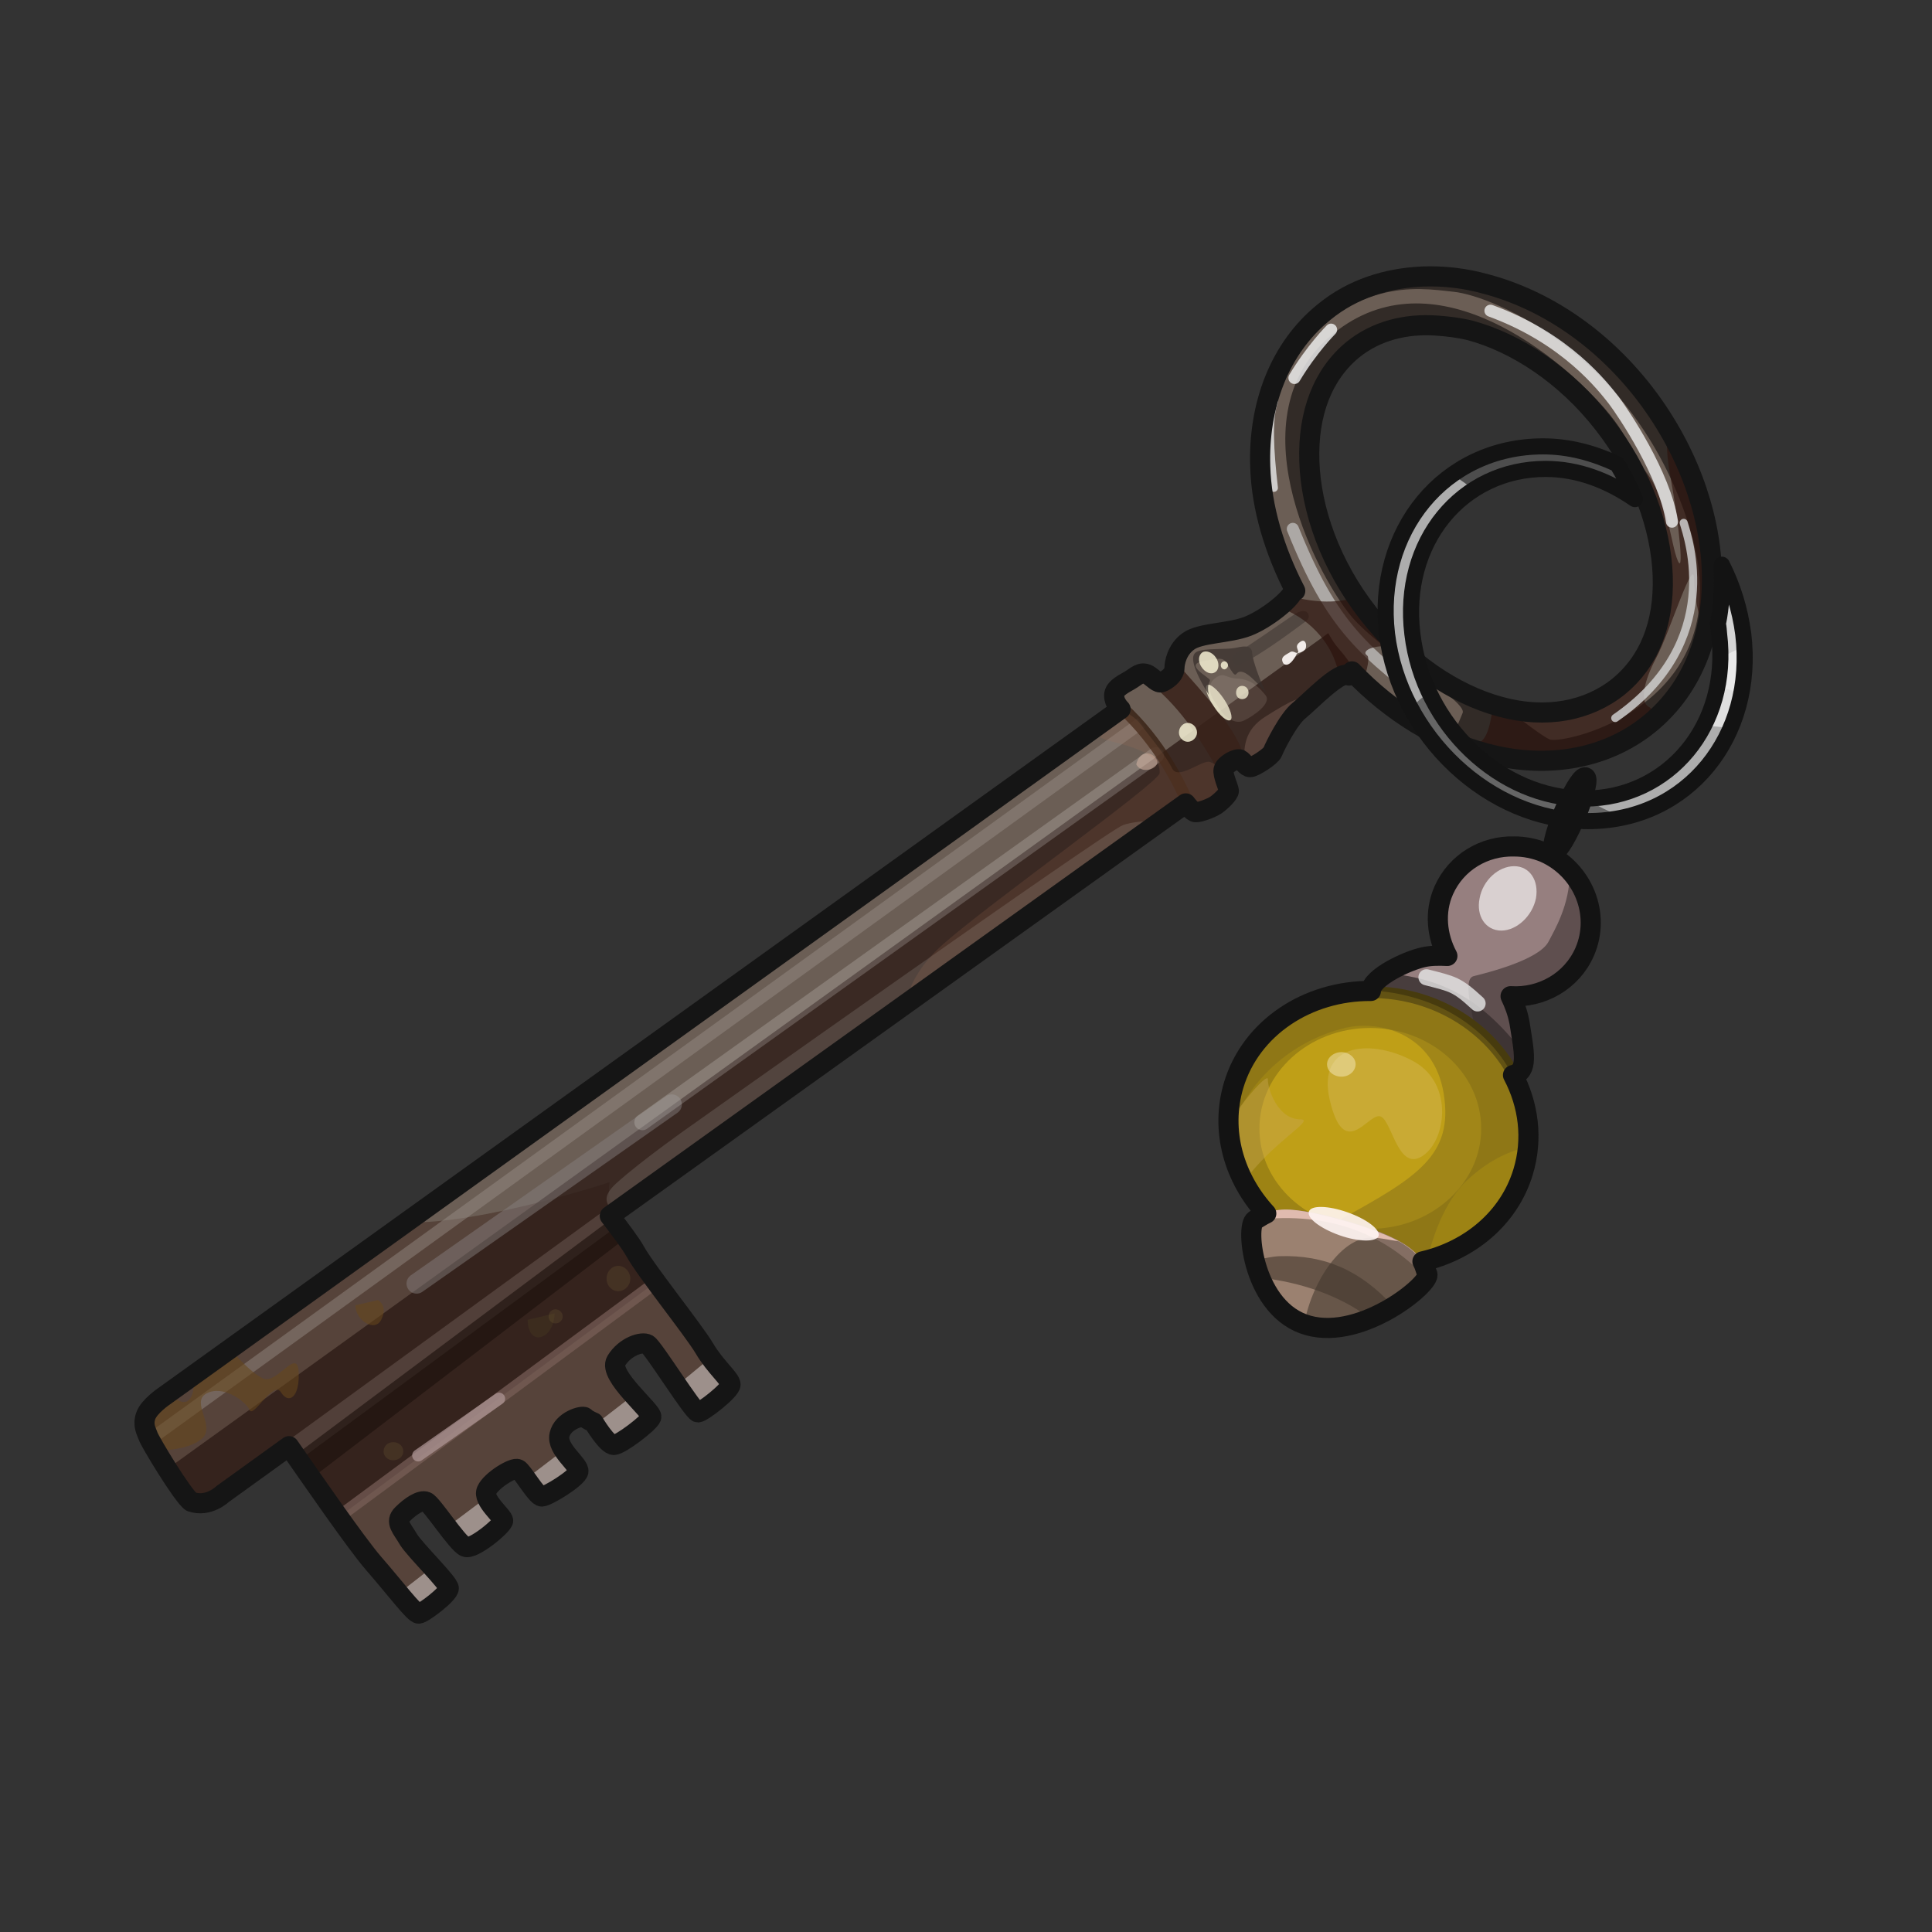 <?xml version="1.0" encoding="UTF-8" standalone="no"?>
<!DOCTYPE svg PUBLIC "-//W3C//DTD SVG 1.0//EN" "http://www.w3.org/TR/2001/REC-SVG-20010904/DTD/svg10.dtd">
<svg xmlns:svg="http://www.w3.org/2000/svg" xmlns="http://www.w3.org/2000/svg" version="1.0" width="100%" height="100%" viewBox="0 0 48 48" id="_yellow01" style="display:inline">
<rect x="0" y="0" width="48" height="48" fill="#333333" stroke="none"/>
<defs id="defs2385"/>
<g id="yellow01" style="display:inline">
<path d="M 35.34,6.87 C 34.46,6.91 33.61,7.17 32.9,7.75 C 31.77,8.66 31.26,10.1 31.31,11.59 C 31.34,12.61 31.66,13.67 32.18,14.68 C 32.16,14.7 32.13,14.69 32.12,14.71 C 32.04,14.91 31.46,15.38 31,15.56 C 30.53,15.74 29.82,15.72 29.53,15.93 C 29.23,16.14 29.18,16.49 29.18,16.59 C 29.18,16.69 29.12,16.8 28.96,16.9 C 28.81,17 28.78,16.96 28.59,16.81 C 28.39,16.65 28.27,16.77 28.12,16.87 C 27.97,16.97 27.68,17.08 27.68,17.28 C 27.68,17.47 27.84,17.62 27.84,17.62 L 4.09,34.68 C 4.09,34.68 3.7,34.94 3.62,35.18 C 3.54,35.42 3.64,35.56 3.68,35.68 C 3.72,35.81 4.54,37.17 4.75,37.31 C 5.18,37.46 5.53,37.12 5.53,37.12 L 7.18,35.93 C 7.71,36.69 8.84,38.33 9.28,38.84 C 9.83,39.47 10.29,40.09 10.4,40.09 C 10.51,40.09 11.15,39.6 11.15,39.46 C 11.15,39.33 10.32,38.52 10.15,38.25 C 9.99,37.97 9.8,37.81 10,37.62 C 10.19,37.43 10.45,37.25 10.59,37.31 C 10.73,37.36 11.36,38.35 11.56,38.43 C 11.75,38.52 12.5,37.89 12.5,37.78 C 12.5,37.67 11.98,37.27 12.09,37.03 C 12.2,36.78 12.76,36.44 12.87,36.5 C 12.98,36.55 13.33,37.18 13.46,37.18 C 13.6,37.18 14.34,36.72 14.37,36.56 C 14.4,36.39 13.82,36.01 13.9,35.65 C 13.98,35.29 14.47,35.16 14.53,35.21 C 14.58,35.27 14.75,35.34 14.75,35.34 C 14.75,35.34 15.08,35.9 15.25,35.9 C 15.41,35.9 16.13,35.35 16.18,35.21 C 16.24,35.08 15.09,34.17 15.31,33.81 C 15.53,33.45 15.95,33.32 16.09,33.4 C 16.23,33.48 17.23,35.09 17.34,35.09 C 17.45,35.09 18.15,34.54 18.15,34.4 C 18.15,34.26 17.77,33.96 17.5,33.5 C 17.22,33.03 16.05,31.58 15.78,31.09 C 15.67,30.89 15.41,30.55 15.15,30.21 L 29.46,19.96 C 29.46,19.96 29.62,20.18 29.71,20.18 C 29.81,20.18 30.07,20.09 30.21,20 C 30.35,19.9 30.53,19.72 30.53,19.65 C 30.53,19.58 30.37,19.25 30.4,19.12 C 30.43,18.99 30.72,18.83 30.81,18.87 C 30.89,18.91 30.96,19.06 31.06,19.06 C 31.16,19.06 31.58,18.79 31.62,18.68 C 31.66,18.57 32.01,17.86 32.28,17.65 C 32.54,17.44 33.3,16.64 33.5,16.78 C 33.53,16.8 33.55,16.75 33.59,16.68 C 34.57,17.7 35.72,18.4 36.9,18.71 C 38.32,19.1 39.83,18.91 40.96,18 C 42.1,17.08 42.58,15.67 42.53,14.18 C 42.48,12.7 41.89,11.09 40.81,9.71 C 39.73,8.34 38.35,7.44 36.93,7.06 C 36.4,6.91 35.86,6.85 35.34,6.87 z M 35.71,8.09 C 35.98,8.11 36.24,8.14 36.53,8.21 C 37.67,8.52 38.9,9.32 39.84,10.53 C 40.78,11.73 41.27,13.11 41.31,14.31 C 41.35,15.51 40.96,16.45 40.21,17.06 C 39.46,17.66 38.42,17.87 37.28,17.56 C 36.13,17.25 34.94,16.45 34,15.25 C 33.05,14.04 32.57,12.66 32.53,11.46 C 32.49,10.26 32.87,9.29 33.62,8.68 C 34.18,8.23 34.91,8.03 35.71,8.09 z" id="p2481" style="fill:#6b5e55;fill-opacity:1;fill-rule:evenodd;stroke:none"/>
<path d="M 15.15,29.37 C 15.15,29.37 11.97,30.42 10.09,30.37 L 4.09,34.68 C 4.09,34.68 3.7,34.94 3.62,35.18 C 3.54,35.42 3.64,35.56 3.68,35.68 C 3.72,35.81 4.54,37.17 4.75,37.31 C 5.18,37.46 5.53,37.12 5.53,37.12 L 7.18,35.93 C 7.71,36.69 8.84,38.33 9.28,38.84 C 9.83,39.47 10.29,40.09 10.4,40.09 C 10.51,40.09 11.15,39.6 11.15,39.46 C 11.15,39.33 10.32,38.52 10.15,38.25 C 9.99,37.97 9.8,37.81 10,37.62 C 10.19,37.43 10.45,37.25 10.59,37.31 C 10.73,37.36 11.36,38.35 11.56,38.43 C 11.75,38.52 12.5,37.89 12.5,37.78 C 12.5,37.67 11.98,37.27 12.09,37.03 C 12.2,36.78 12.76,36.44 12.87,36.5 C 12.98,36.55 13.33,37.18 13.46,37.18 C 13.6,37.18 14.34,36.72 14.37,36.56 C 14.4,36.39 13.82,36.01 13.9,35.65 C 13.98,35.29 14.47,35.16 14.53,35.21 C 14.58,35.27 14.75,35.34 14.75,35.34 C 14.75,35.34 15.08,35.9 15.25,35.9 C 15.41,35.9 16.13,35.35 16.18,35.21 C 16.24,35.08 15.09,34.17 15.31,33.81 C 15.53,33.45 15.95,33.32 16.09,33.4 C 16.23,33.48 17.23,35.09 17.34,35.09 C 17.45,35.09 18.15,34.54 18.15,34.4 C 18.15,34.26 17.77,33.96 17.5,33.5 C 17.22,33.03 16.05,31.58 15.78,31.09 C 15.67,30.89 15.41,30.55 15.15,30.21 L 15.28,30.12 C 15.05,29.72 15.15,29.37 15.15,29.37 z" id="p3299" style="fill:#31160b;fill-opacity:0.37;fill-rule:evenodd;stroke:none;display:inline"/>
<path d="M 33,15.73 L 4.15,36.5 C 4.39,36.87 4.64,37.24 4.75,37.31 C 5.18,37.46 5.53,37.12 5.53,37.12 L 7.18,35.93 C 7.49,36.37 7.97,37.04 8.43,37.68 L 16.31,31.84 C 16.1,31.56 15.86,31.24 15.78,31.09 C 15.67,30.89 15.41,30.55 15.15,30.21 L 29.46,19.96 C 29.46,19.96 29.62,20.18 29.71,20.18 C 29.81,20.18 30.07,20.09 30.21,20 C 30.35,19.9 30.53,19.72 30.53,19.65 C 30.53,19.58 30.37,19.25 30.4,19.12 C 30.43,18.99 30.72,18.83 30.81,18.87 C 30.89,18.91 30.96,19.06 31.06,19.06 C 31.16,19.06 31.58,18.79 31.62,18.68 C 31.66,18.57 32.01,17.86 32.28,17.65 C 32.54,17.44 33.39,16.41 33.59,16.55 C 33.28,16.08 33.23,16.15 33,15.73 z" id="p3267" style="fill:#2a1a14;fill-opacity:0.76;fill-rule:evenodd;stroke:none;display:inline"/>
<path d="M 3.8,35.71 L 28.35,17.96" id="p3270" style="fill:none;fill-rule:evenodd;stroke:#9c928d;stroke-width:0.30;stroke-linecap:butt;stroke-linejoin:miter;stroke-miterlimit:4;stroke-dasharray:none;stroke-opacity:0.43;display:inline"/>
<path d="M 3.91,36.03 C 3.91,36.03 4.63,36.06 5.01,35.75 C 5.38,35.44 4.72,34.84 5.13,34.62 C 5.54,34.4 6.1,34.81 6.2,35.03 C 6.29,35.25 6.79,34.28 6.98,34.59 C 7.17,34.9 7.45,34.72 7.42,34.09 C 7.39,33.46 6.88,34.4 6.54,34.25 C 6.2,34.09 5.79,33.59 5.79,33.59 C 5.79,33.59 4.82,34.06 4.82,34.34 C 4.82,34.62 4.72,34.97 4.41,34.78 C 4.1,34.59 3.72,35.25 3.72,35.25 L 3.91,36.03 z" id="p3326" style="fill:#66471b;fill-opacity:0.57;fill-rule:evenodd;stroke:none;display:inline"/>
<path d="M 10.35,31.89 L 16.69,27.44" id="p3273" style="fill:none;fill-rule:evenodd;stroke:#878181;stroke-width:0.5;stroke-linecap:round;stroke-linejoin:miter;stroke-miterlimit:4;stroke-dasharray:none;stroke-opacity:0.47;display:inline"/>
<path d="M 15.96,27.88 L 28.72,18.76" id="p3275" style="fill:none;fill-rule:evenodd;stroke:#ece9e8;stroke-width:0.40;stroke-linecap:round;stroke-linejoin:miter;stroke-miterlimit:4;stroke-dasharray:none;stroke-opacity:0.21;display:inline"/>
<path d="M 15.68,29.59 L 5.03,37.34 C 5.32,37.32 5.53,37.12 5.53,37.12 L 7.18,35.93 C 7.24,36.02 7.36,36.17 7.43,36.28 L 15.34,30.46 C 15.27,30.37 15.23,30.31 15.15,30.21 L 15.71,29.81 L 15.68,29.59 z" id="p3279" style="fill:#998a83;fill-opacity:0.28;fill-rule:evenodd;stroke:none;display:inline"/>
<path d="M 17.68,33.71 L 16.81,34.43 C 17.05,34.78 17.29,35.09 17.34,35.09 C 17.45,35.09 18.15,34.54 18.15,34.4 C 18.15,34.29 17.92,34.03 17.68,33.71 z M 15.75,34.65 L 14.78,35.4 C 14.83,35.49 15.1,35.9 15.25,35.9 C 15.41,35.9 16.13,35.35 16.18,35.21 C 16.21,35.15 15.98,34.91 15.75,34.65 z M 14,36.03 L 13.06,36.75 C 13.2,36.95 13.37,37.18 13.46,37.18 C 13.6,37.18 14.34,36.72 14.37,36.56 C 14.39,36.45 14.14,36.26 14,36.03 z M 12.12,37.18 L 11.12,37.93 C 11.3,38.17 11.47,38.4 11.56,38.43 C 11.75,38.52 12.5,37.89 12.5,37.78 C 12.5,37.69 12.18,37.42 12.12,37.18 z M 10.75,38.93 L 9.9,39.59 C 10.14,39.88 10.34,40.09 10.4,40.09 C 10.51,40.09 11.15,39.6 11.15,39.46 C 11.15,39.4 10.96,39.17 10.75,38.93 z" id="p3283" style="fill:#c8c0bc;fill-opacity:0.62;fill-rule:evenodd;stroke:none;display:inline"/>
<path d="M 8.46,37.65 L 16.3,31.86" id="p3312" style="fill:none;fill-rule:evenodd;stroke:#7a6059;stroke-width:0.30;stroke-linecap:butt;stroke-linejoin:miter;stroke-miterlimit:4;stroke-dasharray:none;stroke-opacity:0.70;display:inline"/>
<path d="M 7.38,36.12 L 15.25,30.24 L 15.48,30.81 L 7.75,36.72 L 7.38,36.12 z" id="p3314" style="fill:#1b100c;fill-opacity:0.63;fill-rule:evenodd;stroke:none;display:inline"/>
<path d="M 10.39,36.16 L 12.4,34.75" id="p3324" style="fill:none;fill-rule:evenodd;stroke:#ae9595;stroke-width:0.30;stroke-linecap:round;stroke-linejoin:miter;stroke-miterlimit:4;stroke-dasharray:none;stroke-opacity:0.73;display:inline"/>
<path d="M 13.11,32.79 C 13.11,33.14 13.3,33.33 13.54,33.17 C 13.78,33.01 13.78,32.63 13.78,32.63 L 13.11,32.79 z" id="p3416" style="fill:#473c20;fill-opacity:0.38;fill-rule:evenodd;stroke:none;display:inline"/>
<path d="M 8.83,32.43 C 8.83,32.81 9.33,33.12 9.48,32.77 C 9.64,32.43 9.39,32.3 9.39,32.3 L 8.83,32.43 z" id="p3328" style="fill:#66471b;fill-opacity:0.57;fill-rule:evenodd;stroke:none;display:inline"/>
<path d="M 27.85,17.56 C 28.84,18.46 29.34,19.55 29.53,19.99" id="p3333" style="fill:none;fill-rule:evenodd;stroke:#392215;stroke-width:0.30;stroke-linecap:butt;stroke-linejoin:miter;stroke-miterlimit:4;stroke-dasharray:none;stroke-opacity:0.83;display:inline"/>
<path d="M 29.28,16.52 C 29.35,17.11 28.66,16.81 28.43,16.86 C 29.26,17.49 29.78,18.27 30.32,19.25 C 30.35,19.13 30.81,18.79 30.89,18.84 C 30.85,18.24 29.84,17.16 29.28,16.52 z" id="p3335" style="fill:#39221a;fill-opacity:0.86;fill-rule:evenodd;stroke:none;display:inline"/>
<path d="M 29.74,18.2 C 29.74,18.32 29.63,18.43 29.51,18.43 C 29.39,18.43 29.29,18.32 29.29,18.2 C 29.29,18.07 29.39,17.96 29.51,17.96 C 29.63,17.96 29.74,18.07 29.74,18.2 z" id="p3339" style="fill:#f1edd1;fill-opacity:0.86;fill-rule:evenodd;stroke:none;marker:none;visibility:visible;display:inline;overflow:visible;enable-background:accumulate"/>
<path d="M 30.41,17.37 C 30.57,17.61 30.64,17.84 30.57,17.89 C 30.49,17.94 30.30,17.78 30.15,17.54 C 29.99,17.30 29.92,17.07 29.99,17.02 C 30.06,16.97 30.25,17.13 30.41,17.37 z" id="p3342" style="fill:#f1edd1;fill-opacity:0.86;fill-rule:evenodd;stroke:none;marker:none;visibility:visible;display:inline;overflow:visible;enable-background:accumulate"/>
<path d="M 30.03,17.26 C 29.65,16.64 29.54,16.28 29.74,16.19 C 29.93,16.1 30.47,16.14 30.67,16.1 C 30.88,16.06 31.09,16 31.11,16.22 C 31.12,16.44 31.38,17.09 31.46,17.22 C 31.55,17.34 31.12,16.78 30.89,16.7 C 30.66,16.63 30.76,16.92 30.57,16.63 C 30.38,16.33 30.45,16.33 29.91,16.42 C 29.38,16.51 30.06,16.83 30.06,16.9 C 30.06,16.96 29.98,16.99 30.03,17.26 z" id="p3372" style="fill:#372e2c;fill-opacity:0.70;fill-rule:evenodd;stroke:none;display:inline"/>
<path d="M 30.19,16.70 C 30.09,16.77 29.94,16.71 29.85,16.57 C 29.76,16.44 29.77,16.28 29.87,16.21 C 29.96,16.15 30.12,16.20 30.21,16.34 C 30.30,16.47 30.29,16.64 30.19,16.70 z" id="p3344" style="fill:#f1edd1;fill-opacity:0.86;fill-rule:evenodd;stroke:none;marker:none;visibility:visible;display:inline;overflow:visible;enable-background:accumulate"/>
<path d="M 28.23,18.99 C 28.38,19.28 28.87,19.06 28.73,18.86 C 28.6,18.65 28.31,18.65 28.23,18.99 z" id="p3346" style="fill:#d1b1a0;fill-opacity:0.57;fill-rule:evenodd;stroke:none;display:inline"/>
<path d="M 31.02,17.21 C 31.02,17.30 30.95,17.37 30.86,17.37 C 30.77,17.37 30.71,17.30 30.71,17.21 C 30.71,17.11 30.77,17.04 30.86,17.04 C 30.95,17.04 31.02,17.11 31.02,17.21 z" id="p3348" style="fill:#f1edd1;fill-opacity:0.86;fill-rule:evenodd;stroke:none;marker:none;visibility:visible;display:inline;overflow:visible;enable-background:accumulate"/>
<path d="M 30.51,16.53 C 30.51,16.58 30.46,16.63 30.42,16.63 C 30.37,16.63 30.33,16.58 30.33,16.53 C 30.33,16.47 30.37,16.43 30.42,16.43 C 30.46,16.43 30.51,16.47 30.51,16.53 z" id="p3350" style="fill:#f1edd1;fill-opacity:0.86;fill-rule:evenodd;stroke:none;marker:none;visibility:visible;display:inline;overflow:visible;enable-background:accumulate"/>
<path d="M 28.71,20.4 C 28.42,20.39 28.09,20.43 27.9,20.5 C 27.53,20.62 17.18,27.96 17.18,27.96 C 17.18,27.96 15.95,28.82 15.31,29.4 C 14.97,29.71 15.02,29.91 15.28,30.12 L 28.81,20.43 C 28.77,20.43 28.75,20.4 28.71,20.4 z" id="p3360" style="fill:#89827c;fill-opacity:0.31;fill-rule:evenodd;stroke:none;display:inline"/>
<path d="M 27.84,17.62 L 27.12,18.15 C 27.22,18.27 27.37,18.36 27.65,18.43 C 28.76,18.7 28.82,18.98 28.81,19.21 C 28.79,19.45 24.54,22.47 23.43,23.46 C 22.85,23.98 22.58,24.49 22.5,24.96 L 29.46,19.96 C 29.46,19.96 29.62,20.18 29.71,20.18 C 29.81,20.18 30.07,20.09 30.21,20 C 30.35,19.9 30.53,19.72 30.53,19.65 C 30.53,19.58 30.37,19.25 30.4,19.12 C 30.25,19.04 30.15,18.96 30.06,18.93 C 29.86,18.87 29.27,19.4 29.12,19.09 C 28.97,18.78 28.58,18.31 28.31,17.96 C 28.21,17.83 28.03,17.73 27.84,17.62 z" id="p3363" style="fill:#af7356;fill-opacity:0.17;fill-rule:evenodd;stroke:none;display:inline"/>
<path d="M 31.89,16.49 C 31.78,16.32 31.95,16.27 32.04,16.21 C 32.13,16.14 32.21,16.26 32.25,16.21 C 32.28,16.15 32.14,16.06 32.3,15.95 C 32.45,15.83 32.49,16.09 32.41,16.15 C 32.34,16.22 32.23,16.22 32.22,16.24 C 32.21,16.27 32.04,16.61 31.89,16.49 z" id="p3375" style="fill:#fefaf7;fill-opacity:0.91;fill-rule:evenodd;stroke:none;display:inline"/>
<path d="M 35.34,6.87 C 34.46,6.91 33.61,7.17 32.9,7.75 C 32.45,8.11 32.07,8.55 31.81,9.06 C 33.65,6.9 35.14,7.14 36.12,7.25 C 37.1,7.35 40.69,8.84 42,13.18 C 43.3,17.53 38.82,18.51 38.5,18.37 C 38.33,18.3 37.87,17.94 37.4,17.59 C 37.39,17.58 37.38,17.57 37.37,17.56 C 37.34,17.55 37.31,17.57 37.28,17.56 C 36.13,17.25 34.94,16.45 34,15.25 C 33.05,14.04 32.57,12.66 32.53,11.46 C 32.49,10.26 32.87,9.29 33.62,8.68 C 34.18,8.23 34.91,8.03 35.71,8.09 C 35.98,8.11 36.24,8.14 36.53,8.21 C 37.67,8.52 38.9,9.32 39.84,10.53 C 40.31,11.13 40.66,11.79 40.9,12.43 C 40.81,11.73 40.56,10.94 39.87,10.15 C 38.53,8.63 35.45,6.27 33.03,8.37 C 30.6,10.47 32.85,14.53 33.65,15.4 C 34.45,16.27 36.45,17.42 36.34,17.71 C 36.23,18 36.05,18.26 36.31,18.37 C 36.47,18.44 37.17,18.6 37.65,18.87 C 38.83,19.02 40.03,18.75 40.96,18 C 42.1,17.08 42.58,15.67 42.53,14.18 C 42.48,12.7 41.89,11.09 40.81,9.71 C 39.73,8.34 38.35,7.44 36.93,7.06 C 36.4,6.91 35.86,6.85 35.34,6.87 z" id="p3378" style="fill:#14100e;fill-opacity:0.65;fill-rule:evenodd;stroke:none;display:inline"/>
<path d="M 35.8,17.65 C 33.87,16.2 33.1,15.58 32.12,13.14" id="p3387" style="fill:none;fill-rule:evenodd;stroke:#d0d0d0;stroke-width:0.30;stroke-linecap:round;stroke-linejoin:miter;stroke-miterlimit:4;stroke-dasharray:none;stroke-opacity:0.65;display:inline"/>
<path d="M 30.77,16.53 C 31.34,16.28 32.32,15.52 32.45,15.43 C 32.59,15.34 32.51,15.05 32.18,15.25 C 31.86,15.46 30.84,16.18 30.68,16.25 C 30.52,16.32 30.65,16.55 30.77,16.53 z" id="p3409" style="fill:#453c38;fill-opacity:0.67;fill-rule:evenodd;stroke:none;display:inline"/>
<path d="M 41.43,10.65 C 41.4,10.97 41.41,11.38 41.5,11.84 C 41.71,12.97 41.87,14.49 41.65,13.84 C 41.46,13.27 41.37,11.79 40.31,11.21 C 40.94,12.24 41.27,13.33 41.31,14.31 C 41.35,15.51 40.96,16.45 40.21,17.06 C 39.46,17.66 38.42,17.87 37.28,17.56 C 37.22,17.54 37.15,17.51 37.09,17.5 C 37.06,17.82 36.97,18.46 36.68,18.46 C 36.82,18.51 37.36,18.66 37.62,18.87 C 38.81,19.02 40.02,18.76 40.96,18 C 41.03,17.94 41.09,17.89 41.15,17.84 C 41.1,17.7 41.03,17.59 40.96,17.56 C 40.75,17.45 40.82,16.96 41.15,16.34 C 41.48,15.72 42.09,13.75 42.09,14.4 C 42.09,14.71 42.18,15.35 42.37,15.68 C 42.48,15.2 42.54,14.7 42.53,14.18 C 42.49,13.02 42.11,11.79 41.43,10.65 z M 32.06,14.81 C 32,14.89 31.91,14.98 31.78,15.09 C 32.4,15.3 33.12,15.88 33.28,16.84 C 33.37,16.79 33.45,16.74 33.5,16.78 C 33.53,16.8 33.55,16.75 33.59,16.68 C 33.68,16.78 33.78,16.84 33.87,16.93 C 33.97,16.62 34.04,16.33 33.96,16.28 C 33.8,16.17 34.16,15.97 34.78,16.09 C 34.5,15.83 34.24,15.56 34,15.25 C 33.89,15.11 33.81,14.97 33.71,14.84 C 33.25,14.98 32.7,14.99 32.06,14.81 z" id="p3384" style="fill:#2b120c;fill-opacity:0.65;fill-rule:evenodd;stroke:none;display:inline"/>
<path d="M 31.65,12.12 C 31.54,11.18 31.5,10.38 31.65,9.98" id="p3389" style="fill:none;fill-opacity:1;fill-rule:evenodd;stroke:#dcdcdc;stroke-width:0.2;stroke-linecap:round;stroke-linejoin:miter;marker:none;stroke-miterlimit:4;stroke-dasharray:none;stroke-dashoffset:0;stroke-opacity:0.87;visibility:visible;display:inline;overflow:visible;enable-background:accumulate"/>
<path d="M 32.16,9.39 C 32.59,8.67 33.07,8.19 33.07,8.19" id="p3391" style="fill:none;fill-opacity:1;fill-rule:evenodd;stroke:#eeeeee;stroke-width:0.30;stroke-linecap:round;stroke-linejoin:miter;marker:none;stroke-miterlimit:4;stroke-dasharray:none;stroke-dashoffset:0;stroke-opacity:0.83;visibility:visible;display:inline;overflow:visible;enable-background:accumulate"/>
<path d="M 37.03,7.72 C 38.92,8.41 39.83,9.61 40.09,9.94 C 40.34,10.27 41.36,11.79 41.54,12.96" id="p3393" style="fill:none;fill-opacity:1;fill-rule:evenodd;stroke:#e9e9e9;stroke-width:0.30;stroke-linecap:round;stroke-linejoin:miter;marker:none;stroke-miterlimit:4;stroke-dasharray:none;stroke-dashoffset:0;stroke-opacity:0.83;visibility:visible;display:inline;overflow:visible;enable-background:accumulate"/>
<path d="M 40.13,17.84 C 42.86,15.95 41.94,13.36 41.83,12.99" id="p3395" style="fill:none;fill-opacity:1;fill-rule:evenodd;stroke:#d0d0d0;stroke-width:0.2;stroke-linecap:round;stroke-linejoin:miter;marker:none;stroke-miterlimit:4;stroke-dasharray:none;stroke-dashoffset:0;stroke-opacity:0.83;visibility:visible;display:inline;overflow:visible;enable-background:accumulate"/>
<path d="M 30.24,17.52 C 30.4,17.8 30.67,18.02 30.91,17.9 C 31.14,17.79 31.61,17.47 31.44,17.27 C 31.28,17.07 31.08,16.88 30.76,16.86 C 30.44,16.85 30.44,16.71 30.25,16.81 C 30.07,16.91 29.93,17.12 30.24,17.52 z" id="p3405" style="fill:#b8a79f;fill-opacity:0.18;fill-rule:evenodd;stroke:none"/>
<path d="M 30.91,18.96 C 30.91,18.58 30.89,18.14 31.46,17.79 C 32.03,17.43 32.49,17.18 32.27,17.55 C 32.05,17.92 31.44,18.86 31.44,18.86 L 30.91,18.96 z" id="p3407" style="fill:#dfb6a3;fill-opacity:0.18;fill-rule:evenodd;stroke:none"/>
<path d="M 13.98,32.71 C 13.98,32.80 13.90,32.88 13.80,32.88 C 13.70,32.88 13.63,32.80 13.63,32.71 C 13.63,32.61 13.70,32.53 13.80,32.53 C 13.90,32.53 13.98,32.61 13.98,32.71 z" id="p3426" style="fill:#8e773f;fill-opacity:0.18;fill-rule:evenodd;stroke:none;marker:none;visibility:visible;display:inline;overflow:visible;enable-background:accumulate"/>
<path d="M 10.02,36.06 C 10.02,36.18 9.91,36.28 9.77,36.28 C 9.63,36.28 9.53,36.18 9.53,36.06 C 9.53,35.93 9.63,35.83 9.77,35.83 C 9.91,35.83 10.02,35.93 10.02,36.06 z" id="p3428" style="fill:#8e773f;fill-opacity:0.18;fill-rule:evenodd;stroke:none;marker:none;visibility:visible;display:inline;overflow:visible;enable-background:accumulate"/>
<path d="M 15.66,31.77 C 15.66,31.94 15.52,32.08 15.36,32.08 C 15.20,32.08 15.07,31.94 15.07,31.77 C 15.07,31.59 15.20,31.45 15.36,31.45 C 15.52,31.45 15.66,31.59 15.66,31.77 z" id="p3430" style="fill:#8e773f;fill-opacity:0.18;fill-rule:evenodd;stroke:none;marker:none;visibility:visible;display:inline;overflow:visible;enable-background:accumulate"/>
<path d="M 35.34,6.87 C 34.46,6.91 33.61,7.17 32.9,7.75 C 31.77,8.66 31.26,10.1 31.31,11.59 C 31.34,12.61 31.66,13.67 32.18,14.68 C 32.16,14.7 32.13,14.69 32.12,14.71 C 32.04,14.91 31.46,15.38 31,15.56 C 30.53,15.74 29.82,15.72 29.53,15.93 C 29.23,16.14 29.18,16.49 29.18,16.59 C 29.18,16.69 29.12,16.8 28.96,16.9 C 28.81,17 28.78,16.96 28.59,16.81 C 28.39,16.65 28.27,16.77 28.12,16.87 C 27.97,16.97 27.68,17.08 27.68,17.28 C 27.68,17.47 27.84,17.62 27.84,17.62 L 4.09,34.68 C 4.09,34.68 3.7,34.94 3.62,35.18 C 3.54,35.42 3.64,35.56 3.68,35.68 C 3.72,35.81 4.54,37.17 4.75,37.31 C 5.18,37.46 5.53,37.12 5.53,37.12 L 7.18,35.93 C 7.71,36.69 8.84,38.33 9.28,38.84 C 9.83,39.47 10.29,40.09 10.4,40.09 C 10.51,40.09 11.15,39.6 11.15,39.46 C 11.15,39.33 10.32,38.52 10.15,38.25 C 9.99,37.97 9.8,37.81 10,37.62 C 10.19,37.43 10.45,37.25 10.59,37.31 C 10.73,37.36 11.36,38.35 11.56,38.43 C 11.75,38.52 12.5,37.89 12.5,37.78 C 12.5,37.67 11.98,37.27 12.09,37.03 C 12.2,36.78 12.76,36.44 12.87,36.5 C 12.98,36.55 13.33,37.18 13.46,37.18 C 13.6,37.18 14.34,36.72 14.37,36.56 C 14.4,36.39 13.82,36.01 13.9,35.65 C 13.98,35.29 14.47,35.16 14.53,35.21 C 14.58,35.27 14.75,35.34 14.75,35.34 C 14.75,35.34 15.08,35.9 15.25,35.9 C 15.41,35.9 16.13,35.35 16.18,35.21 C 16.24,35.08 15.09,34.17 15.31,33.81 C 15.53,33.45 15.95,33.32 16.09,33.4 C 16.23,33.48 17.23,35.09 17.34,35.09 C 17.45,35.09 18.15,34.54 18.15,34.4 C 18.15,34.26 17.77,33.96 17.5,33.5 C 17.22,33.03 16.05,31.58 15.78,31.09 C 15.67,30.89 15.41,30.55 15.15,30.21 L 29.46,19.96 C 29.46,19.96 29.62,20.18 29.71,20.18 C 29.81,20.18 30.07,20.09 30.21,20 C 30.35,19.9 30.53,19.72 30.53,19.65 C 30.53,19.58 30.37,19.25 30.4,19.12 C 30.43,18.99 30.72,18.83 30.81,18.87 C 30.89,18.91 30.96,19.06 31.06,19.06 C 31.16,19.06 31.58,18.79 31.62,18.68 C 31.66,18.57 32.01,17.86 32.28,17.65 C 32.54,17.44 33.3,16.64 33.5,16.78 C 33.53,16.8 33.55,16.75 33.59,16.68 C 34.57,17.7 35.72,18.4 36.9,18.71 C 38.32,19.1 39.83,18.91 40.96,18 C 42.1,17.08 42.58,15.67 42.53,14.18 C 42.48,12.7 41.89,11.09 40.81,9.71 C 39.73,8.34 38.35,7.44 36.93,7.06 C 36.4,6.91 35.86,6.85 35.34,6.87 z M 35.71,8.09 C 35.98,8.11 36.24,8.14 36.53,8.21 C 37.67,8.52 38.9,9.32 39.84,10.53 C 40.78,11.73 41.27,13.11 41.31,14.31 C 41.35,15.51 40.96,16.45 40.21,17.06 C 39.46,17.66 38.42,17.87 37.28,17.56 C 36.13,17.25 34.94,16.45 34,15.25 C 33.05,14.04 32.57,12.66 32.53,11.46 C 32.49,10.26 32.87,9.29 33.62,8.68 C 34.18,8.23 34.91,8.03 35.71,8.09 z" id="stroke01" style="fill:none;fill-opacity:1;fill-rule:evenodd;stroke:#151515;stroke-width:0.5;stroke-linecap:butt;stroke-linejoin:round;stroke-miterlimit:4;stroke-dasharray:none;stroke-opacity:1;display:inline"/>
<path d="M 38.34,11.09 C 35.87,11.09 34.16,13.2 34.46,15.75 C 34.77,18.29 37,20.4 39.46,20.4 C 41.93,20.4 43.62,18.29 43.31,15.75 C 43.23,15.14 43.05,14.56 42.78,14.03 C 42.78,14.08 42.77,14.13 42.78,14.18 C 42.79,14.63 42.77,15.07 42.68,15.5 C 42.7,15.58 42.7,15.66 42.71,15.75 C 42.99,18.03 41.45,19.84 39.37,19.84 C 37.29,19.84 35.36,18.03 35.09,15.75 C 34.81,13.46 36.32,11.65 38.4,11.65 C 39.2,11.65 39.95,11.94 40.62,12.4 C 40.5,12.1 40.35,11.82 40.18,11.53 C 39.6,11.26 38.99,11.09 38.34,11.09 z" id="p3520" style="fill:#adadad;fill-opacity:1;fill-rule:evenodd;stroke:none;marker:none;visibility:visible;display:inline;overflow:visible;enable-background:accumulate"/>
<path d="M 42.78,14.03 C 42.78,14.08 42.77,14.13 42.78,14.18 C 42.79,14.63 42.77,15.07 42.68,15.5 C 42.7,15.58 42.7,15.66 42.71,15.75 C 42.77,16.2 42.73,16.62 42.65,17.03 C 42.86,17.11 43.07,17.17 43.25,17.21 C 43.33,16.75 43.37,16.26 43.31,15.75 C 43.23,15.14 43.05,14.56 42.78,14.03 z" id="p3557" style="fill:#e2e2e2;fill-opacity:0.73;fill-rule:evenodd;stroke:none"/>
<path d="M 38.34,11.09 C 37.48,11.09 36.74,11.37 36.12,11.81 C 36.32,11.95 36.49,12.06 36.62,12.18 C 37.13,11.85 37.73,11.65 38.4,11.65 C 39.2,11.65 39.95,11.94 40.62,12.4 C 40.5,12.1 40.35,11.82 40.18,11.53 C 39.6,11.26 38.99,11.09 38.34,11.09 z" id="p3559" style="fill:#2a2a2a;fill-opacity:0.73;fill-rule:evenodd;stroke:none"/>
<path d="M 35.56,17.25 C 35.41,17.26 35.26,17.35 35.06,17.62 C 35.94,19.26 37.64,20.4 39.46,20.4 C 39.76,20.4 40.04,20.37 40.31,20.31 C 39.99,20.17 39.66,20.01 39.37,19.84 C 37.78,19.84 36.3,18.77 35.56,17.25 z" id="p3561" style="fill:#2a2a2a;fill-opacity:0.54;fill-rule:evenodd;stroke:none"/>
<path d="M 43.31,16.06 L 42.75,16.34 C 42.74,16.96 42.59,17.53 42.34,18.03 C 42.55,18.04 42.77,18.06 42.96,18.09 C 43.23,17.48 43.35,16.79 43.31,16.06 z" id="p3574" style="fill:#efefef;fill-opacity:0.76;fill-rule:evenodd;stroke:none"/>
<path d="M 37.62,21.03 C 36.88,21.01 36.18,21.42 35.87,22.12 C 35.63,22.66 35.7,23.26 35.96,23.75 C 35.76,23.74 35.54,23.74 35.37,23.78 C 34.96,23.86 33.94,24.34 34.06,24.68 C 34.07,24.67 36.24,26.54 37.15,26.71 C 38.07,26.89 37.9,26.37 37.75,25.4 C 37.7,25.14 37.62,24.94 37.53,24.75 C 38.3,24.8 39.05,24.38 39.37,23.65 C 39.78,22.71 39.33,21.61 38.37,21.18 C 38.13,21.08 37.87,21.03 37.62,21.03 z" id="p3581" style="fill:#967f7f;fill-opacity:1;fill-rule:evenodd;stroke:none;marker:none;visibility:visible;display:inline;overflow:visible;enable-background:accumulate"/>
<path d="M 34.43,24.18 C 34.19,24.34 34,24.53 34.06,24.68 C 34.07,24.67 36.24,26.54 37.15,26.71 C 37.78,26.83 37.87,26.6 37.84,26.15 C 36.74,24.71 35.71,24.3 34.46,24.18 C 34.45,24.18 34.44,24.18 34.43,24.18 z" id="p3625" style="fill:#372e2e;fill-opacity:0.81;fill-rule:evenodd;stroke:none;display:inline"/>
<path d="M 39,21.65 C 39.01,22.49 38.6,23.14 38.47,23.4 C 38.22,23.86 36.9,24.18 36.62,24.25 C 36.34,24.31 36.51,25.04 36.93,26.65 C 37,26.68 37.09,26.7 37.15,26.71 C 38.07,26.89 37.9,26.37 37.75,25.4 C 37.7,25.14 37.62,24.94 37.53,24.75 C 38.3,24.8 39.05,24.38 39.37,23.65 C 39.62,23.07 39.32,22.16 39,21.65 z" id="p3646" style="fill:#372e2e;fill-opacity:0.58;fill-rule:evenodd;stroke:none"/>
<path d="M 37.79,28.97 C 37.27,30.75 35.24,31.71 33.27,31.13 C 31.29,30.55 30.11,28.64 30.64,26.86 C 31.16,25.09 33.19,24.12 35.16,24.70 C 37.14,25.28 38.31,27.19 37.79,28.97 L 37.79,28.97 z" id="p3579" style="fill:#9d8314;fill-opacity:1;fill-rule:evenodd;stroke:none;marker:none;visibility:visible;display:inline;overflow:visible;enable-background:accumulate"/>
<path d="M 36.8,28.04 C 36.8,29.41 35.56,30.53 34.04,30.53 C 32.52,30.53 31.29,29.41 31.29,28.04 C 31.29,26.66 32.52,25.54 34.04,25.54 C 35.56,25.54 36.8,26.66 36.8,28.04 L 36.8,28.04 z" id="p3612" style="fill:#e4be1d;fill-opacity:0.48;fill-rule:evenodd;stroke:none;marker:none;visibility:visible;display:inline;overflow:visible;enable-background:accumulate"/>
<path d="M 37.88,29.09 C 37.35,30.87 35.33,31.83 33.35,31.25 C 31.38,30.67 30.20,28.76 30.72,26.98 C 31.25,25.21 33.27,24.24 35.25,24.82 C 37.22,25.40 38.40,27.31 37.88,29.09 L 37.88,29.09 z" id="p3642" style="fill:none;fill-opacity:1;fill-rule:evenodd;stroke:#473b0e;stroke-width:0.29;stroke-linecap:butt;stroke-linejoin:round;marker:none;stroke-miterlimit:4;stroke-dasharray:none;stroke-dashoffset:0;stroke-opacity:1;visibility:visible;display:inline;overflow:visible;enable-background:accumulate"/>
<path d="M 33.75,24.62 C 32.3,24.72 31.06,25.62 30.65,26.96 C 30.54,27.33 30.53,27.69 30.56,28.06 C 31.31,26.22 32.79,25.68 33.46,25.53 C 34.26,25.35 35.63,25.67 35.87,27.18 C 36.11,28.7 35.23,29.24 33.28,30.31 L 32.68,31.06 C 32.87,31.15 33.07,31.21 33.28,31.28 C 34.04,31.51 34.77,31.49 35.46,31.31 C 35.63,30.57 35.96,29.74 36.53,29.25 C 37.05,28.79 37.55,28.58 37.96,28.5 C 38.09,26.91 36.97,25.34 35.21,24.81 C 34.72,24.66 34.23,24.59 33.75,24.62 z" id="p3654" style="fill:#7f6a1a;fill-opacity:0.48;fill-rule:evenodd;stroke:none;display:inline"/>
<path d="M 32.5,32.93 C 33.87,33.31 35.57,31.87 35.46,31.66 C 35.31,31.37 35.4,30.9 33.54,30.36 C 31.67,29.81 31.48,30.13 31.18,30.3 C 30.92,30.44 31.14,32.55 32.5,32.93 z" id="p3586" style="fill:#9b8170;fill-opacity:1;fill-rule:evenodd;stroke:none"/>
<path d="M 31.78,30.06 C 31.46,30.09 31.33,30.22 31.18,30.31 C 33.09,30.08 34.46,30.71 35.43,31.75 C 35.44,31.72 35.47,31.67 35.46,31.65 C 35.31,31.36 35.4,30.92 33.53,30.37 C 32.59,30.1 32.09,30.02 31.78,30.06 z" id="p3601" style="fill:#f1c9be;fill-opacity:0.81;fill-rule:evenodd;stroke:none;display:inline"/>
<path d="M 31.78,31.21 C 31.58,31.22 31.39,31.27 31.18,31.31 C 31.22,31.45 31.28,31.6 31.34,31.75 C 32.29,31.85 33.3,32.19 34.03,32.75 C 34.24,32.66 34.44,32.57 34.62,32.46 C 33.81,31.57 32.92,31.17 31.78,31.21 z" id="p3603" style="fill:#5a4b3e;fill-opacity:0.81;fill-rule:evenodd;stroke:none;display:inline"/>
<path d="M 34.03,30.75 C 33.36,30.77 32.62,31.75 32.4,32.9 C 32.43,32.91 32.46,32.92 32.5,32.93 C 33.86,33.31 35.58,31.86 35.46,31.65 C 35.36,31.45 35.35,31.18 34.75,30.84 C 34.49,30.8 34.22,30.74 34.03,30.75 z" id="p3644" style="fill:#42372e;fill-opacity:0.58;fill-rule:evenodd;stroke:none"/>
<path d="M 34.25,30.71 C 34.19,30.86 33.76,30.86 33.28,30.69 C 32.80,30.52 32.46,30.26 32.52,30.10 C 32.57,29.94 33.00,29.95 33.48,30.12 C 33.96,30.29 34.30,30.55 34.25,30.71 z" id="p3607" style="fill:#fff5f3;fill-opacity:0.9;fill-rule:evenodd;stroke:none;marker:none;visibility:visible;display:inline;overflow:visible;enable-background:accumulate"/>
<path d="M 33.04,27.34 C 33.39,28.81 33.95,27.73 34.26,27.73 C 34.57,27.73 34.7,29.09 35.31,28.74 C 35.92,28.39 36.14,26.95 35.14,26.38 C 34.13,25.81 32.69,25.87 33.04,27.34 z" id="p3617" style="fill:#ffedd8;fill-opacity:0.15;fill-rule:evenodd;stroke:none;display:inline"/>
<path d="M 38.16,22.32 C 38.07,22.76 37.68,23.12 37.3,23.12 C 36.91,23.12 36.67,22.76 36.76,22.32 C 36.84,21.87 37.23,21.52 37.62,21.52 C 38.00,21.52 38.24,21.87 38.16,22.32 z" id="p3620" style="fill:#f5f3f3;fill-opacity:0.7;fill-rule:evenodd;stroke:none;marker:none;visibility:visible;display:inline;overflow:visible;enable-background:accumulate"/>
<path d="M 35.44,24.28 C 36.1,24.45 36.19,24.45 36.71,24.93" id="p3628" style="fill:none;fill-rule:evenodd;stroke:#e5e5e5;stroke-width:0.40;stroke-linecap:round;stroke-linejoin:miter;stroke-miterlimit:4;stroke-dasharray:none;stroke-opacity:0.81;display:inline"/>
<path d="M 31.43,26.81 C 31.28,26.91 30.9,27.34 30.53,27.9 C 30.54,28.41 30.66,28.91 30.9,29.37 C 31.6,28.38 32.7,27.81 32.31,27.81 C 31.74,27.81 31.49,27.04 31.5,26.81 C 31.5,26.78 31.48,26.78 31.43,26.81 z" id="p3657" style="fill:#c8a754;fill-opacity:0.41;fill-rule:evenodd;stroke:none;display:inline"/>
<path d="M 33.68,26.44 C 33.68,26.61 33.52,26.75 33.33,26.75 C 33.13,26.75 32.97,26.61 32.97,26.44 C 32.97,26.28 33.13,26.14 33.33,26.14 C 33.52,26.14 33.68,26.28 33.68,26.44 z" id="p3666" style="fill:#fff7dd;fill-opacity:0.41;fill-rule:evenodd;stroke:none;marker:none;visibility:visible;display:inline;overflow:visible;enable-background:accumulate"/>
<path d="M 38.34,11.09 C 35.87,11.09 34.16,13.2 34.46,15.75 C 34.77,18.29 37,20.4 39.46,20.4 C 41.93,20.4 43.62,18.29 43.31,15.75 C 43.23,15.14 43.05,14.56 42.78,14.03 C 42.78,14.08 42.77,14.13 42.78,14.18 C 42.79,14.63 42.77,15.07 42.68,15.5 C 42.7,15.58 42.7,15.66 42.71,15.75 C 42.99,18.03 41.45,19.84 39.37,19.84 C 37.29,19.84 35.36,18.03 35.09,15.75 C 34.81,13.46 36.32,11.65 38.4,11.65 C 39.2,11.65 39.95,11.94 40.62,12.4 C 40.5,12.1 40.35,11.82 40.18,11.53 C 39.6,11.26 38.99,11.09 38.34,11.09 z" id="stroke02" style="fill:none;fill-opacity:1;fill-rule:evenodd;stroke:#131313;stroke-width:0.40;stroke-linecap:butt;stroke-linejoin:round;marker:none;stroke-miterlimit:4;stroke-dasharray:none;stroke-dashoffset:0;stroke-opacity:1;visibility:visible;display:inline;overflow:visible;enable-background:accumulate"/>
<path d="M 37.62,21.03 C 36.88,21.01 36.18,21.42 35.87,22.12 C 35.63,22.66 35.7,23.26 35.96,23.75 C 35.76,23.74 35.54,23.74 35.37,23.78 C 34.98,23.86 34.07,24.28 34.06,24.62 C 32.49,24.61 31.08,25.53 30.65,26.96 C 30.31,28.1 30.66,29.28 31.46,30.15 C 31.35,30.2 31.27,30.26 31.18,30.31 C 30.93,30.45 31.13,32.55 32.5,32.93 C 33.86,33.31 35.58,31.86 35.46,31.65 C 35.42,31.56 35.4,31.45 35.34,31.34 C 36.51,31.07 37.49,30.27 37.84,29.12 C 38.09,28.3 37.98,27.45 37.59,26.71 C 37.98,26.62 37.87,26.16 37.75,25.4 C 37.7,25.14 37.62,24.94 37.53,24.75 C 38.3,24.8 39.05,24.38 39.37,23.65 C 39.78,22.71 39.33,21.61 38.37,21.18 C 38.13,21.08 37.87,21.03 37.62,21.03 z" id="stroke03" style="fill:none;fill-opacity:1;fill-rule:evenodd;stroke:#131313;stroke-width:0.5;stroke-linecap:butt;stroke-linejoin:round;marker:none;stroke-miterlimit:4;stroke-dasharray:none;stroke-dashoffset:0;stroke-opacity:1;visibility:visible;display:inline;overflow:visible;enable-background:accumulate"/>
<path d="M 39.17,20.23 C 38.96,20.73 38.72,21.15 38.62,21.15 C 38.53,21.15 38.62,20.73 38.83,20.23 C 39.04,19.72 39.28,19.31 39.38,19.31 C 39.47,19.31 39.38,19.72 39.17,20.23 z" id="stroke04" style="fill:none;fill-opacity:1;fill-rule:evenodd;stroke:#131313;stroke-width:0.5;stroke-linecap:butt;stroke-linejoin:round;marker:none;stroke-miterlimit:4;stroke-dasharray:none;stroke-dashoffset:0;stroke-opacity:1;visibility:visible;display:inline;overflow:visible;enable-background:accumulate"/>
</g>
</svg>
